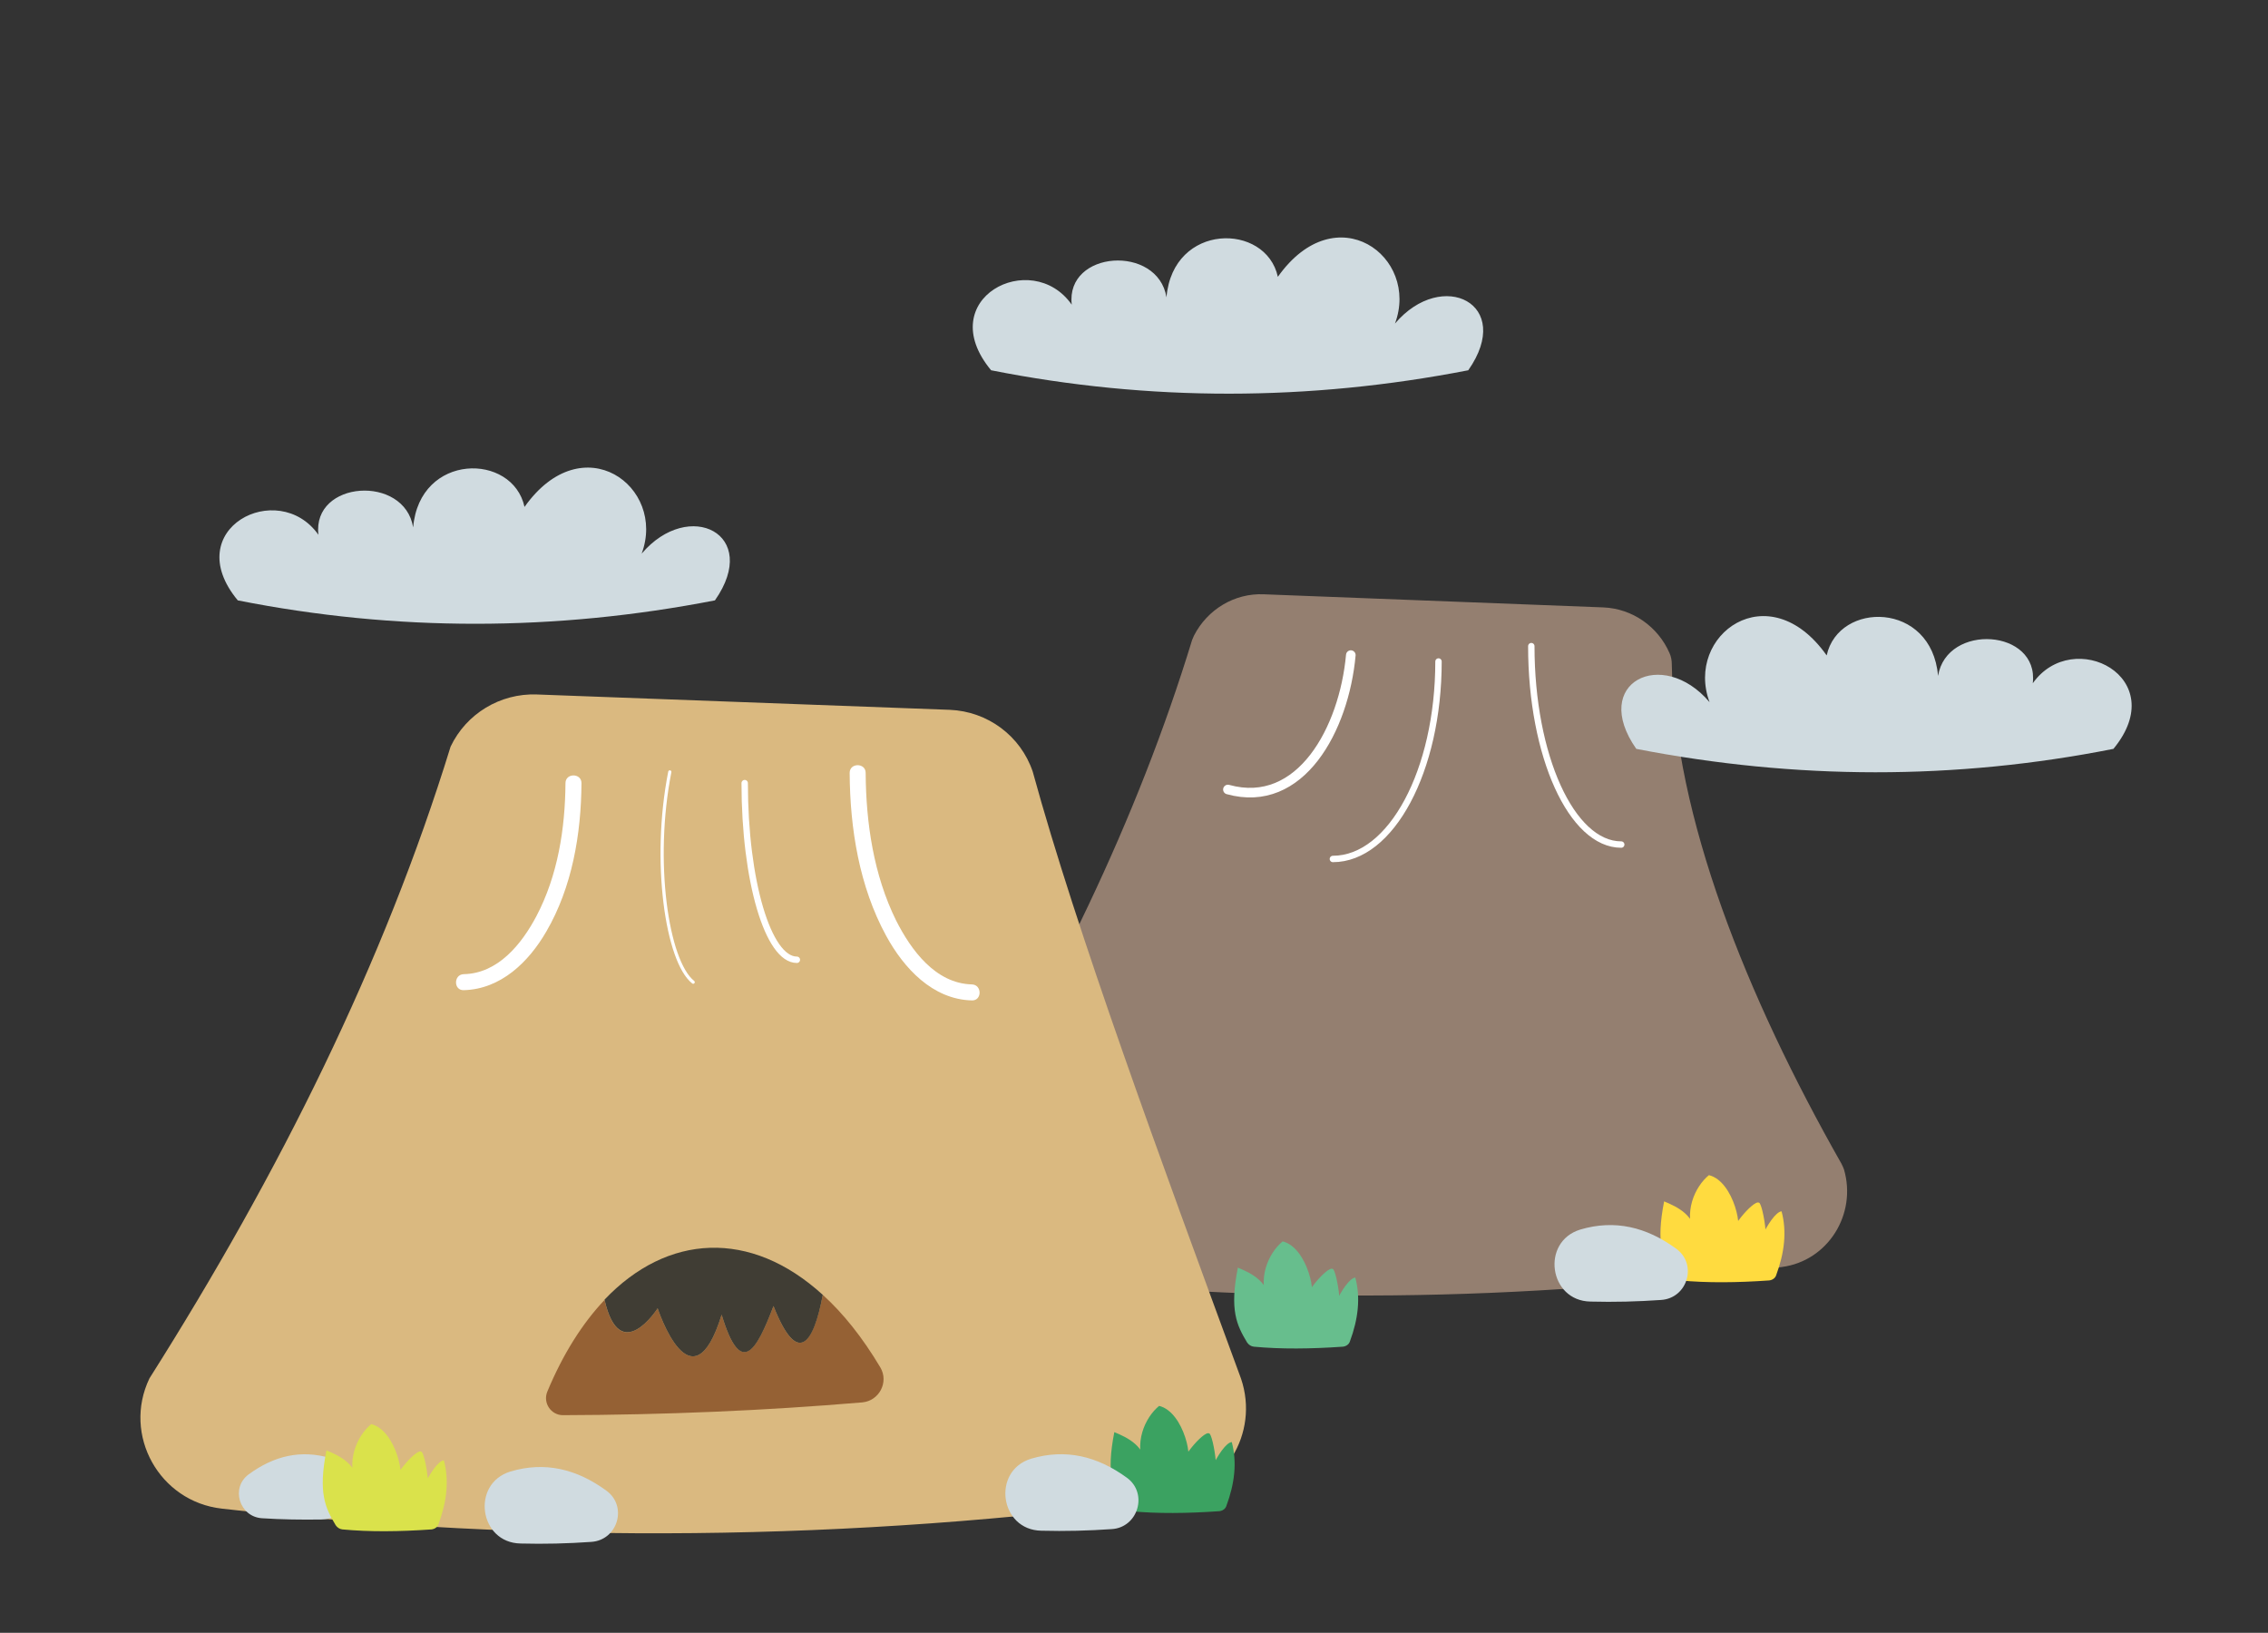 <?xml version="1.0" encoding="utf-8"?>
<!-- Generator: Adobe Illustrator 21.1.0, SVG Export Plug-In . SVG Version: 6.00 Build 0)  -->
<svg version="1.1" id="圖層_1" xmlns="http://www.w3.org/2000/svg" xmlns:xlink="http://www.w3.org/1999/xlink" x="0px" y="0px"
	 viewBox="0 0 708.7 510.2" style="enable-background:new 0 0 708.7 510.2;" xml:space="preserve">
<rect x="0" y="0" width="708.7" height="510.2" fill="#333333" stroke="none"/>
<style type="text/css">
	.st0{fill:#947F70;}
	.st1{fill:#DAB980;}
	.st2{fill:#FFFFFF;}
	.st3{fill:none;stroke:#FFFFFF;stroke-linecap:round;stroke-miterlimit:10;}
	.st4{fill:none;stroke:#FFFFFF;stroke-width:2;stroke-linecap:round;stroke-miterlimit:10;}
	.st5{fill:#3BA261;}
	.st6{fill:#956134;}
	.st7{fill:#403D34;}
	.st8{fill:#D0DBE0;}
	.st9{fill:#67BE8D;}
	.st10{fill:#FFDB3F;}
	.st11{fill:#DAE24B;}
	.st12{fill:none;stroke:#FFFFFF;stroke-width:3;stroke-linecap:round;stroke-miterlimit:10;}
</style>
<path class="st0" d="M313.9,398.4c81,9.3,162,8.5,242.9-2.5c14.4-1.9,23.5-16.5,19.4-30.5c-0.2-0.6-0.5-1.2-0.8-1.8
	c-29.7-52.3-52.3-108.8-53-156c0-1.2-0.2-2.4-0.7-3.5c-3.6-8.3-11.6-13.9-20.6-14.3l-106.2-4.1c-9.1-0.4-17.6,4.7-21.8,12.9
	c-0.2,0.5-0.4,0.9-0.6,1.4c-17.1,56-43.7,110.5-76.9,163.8c-0.2,0.4-0.4,0.8-0.6,1.2C288.6,379.6,298,396.6,313.9,398.4z"/>
<path class="st1" d="M69.3,471.4c98.4,11.2,196.8,10.2,295.3-3c17.9-2.4,29-20.5,23.2-37.6c-25.5-69.4-51.3-139.4-65.1-189.7
	c-3.8-11.2-14.1-18.8-25.9-19.3L167.7,217c-11.4-0.4-22,6-26.9,16.3C120,300.8,87.4,366.4,46.7,430.7
	C38.2,448.4,49.8,469.2,69.3,471.4z"/>
<g>
	<g>
		<path class="st2" d="M176.7,244.7c-0.1,14.2-2.4,28.9-9.1,41.6c-4.6,8.7-12,17.9-22.7,18.1c-3.2,0.1-3.2,5.1,0,5
			c11.6-0.3,20.3-8.8,25.8-18.3c8.1-13.9,10.9-30.5,11-46.4C181.7,241.5,176.7,241.5,176.7,244.7L176.7,244.7z"/>
	</g>
</g>
<path class="st3" d="M209.3,241.2c-5.5,27.9-0.9,59.2,7.3,65.7"/>
<g>
	<g>
		<path class="st2" d="M265.5,241.5c0.1,17.4,3,35.5,11.4,50.9c5.5,10.1,14.5,19.9,26.8,20.2c3.2,0.1,3.2-4.9,0-5
			c-11.4-0.3-19-10.7-23.7-20c-7-14.2-9.4-30.4-9.5-46.1C270.5,238.3,265.5,238.3,265.5,241.5L265.5,241.5z"/>
	</g>
</g>
<path class="st4" d="M232.7,244.7c0,30.5,7.3,55.2,16.3,55.2"/>
<path class="st5" d="M351.1,470.9c-3.3-5.5-5.5-10.1-2.9-23.4c3.9,1.6,10.3,4.5,9.7,11.5c-3.9-7.9-0.1-16.1,4.3-19.7
	c7.9,1.9,11.1,18.1,8.1,18.2c-3,0.1,5.8-10.6,7.5-9.6c1.2-0.3,4.5,17.9,0,18.4c-3.8,0.5,3.6-15.4,7.1-15.7c1.7,6.3,0.9,13-1.7,20
	c-0.3,0.9-1.2,1.5-2.2,1.6c-10,0.7-19.3,0.8-27.8,0C352.3,472.2,351.5,471.7,351.1,470.9z"/>
<g>
	<path class="st6" d="M275.1,427.3c-5.6-9.4-11.6-16.9-18-22.7c-3,15.5-7.9,22.5-15.4,3.5c-5.3,13.9-10.2,22.6-16.2,2.7
		c-9.4,30.4-20-2-20-2s-11.8,18.5-16.6-2.6c-6.9,7.3-13,16.9-17.9,28.7c-1.4,3.5,1.2,7.3,4.9,7.3c31.7-0.1,62.9-1.4,93.6-4
		C274.7,437.7,277.8,431.9,275.1,427.3z"/>
	<path class="st7" d="M205.5,408.8c0,0,10.6,32.4,20,2c6,19.9,10.9,11.3,16.2-2.7c7.5,19,12.5,12,15.4-3.5
		c-22.6-20.6-48.6-19.1-68.2,1.5C193.7,427.3,205.5,408.8,205.5,408.8z"/>
</g>
<path class="st8" d="M77.7,460.7c7.9-5.8,16.3-7.8,25.5-5.1c10.6,3.2,8.3,18.9-2.7,19.2c-6.3,0.1-12.6,0-18.7-0.4
	C74.8,473.9,72,464.9,77.7,460.7z"/>
<path class="st8" d="M352.2,461.8c-9.3-6.8-19.2-9.2-30-6c-12.4,3.8-9.8,22.3,3.2,22.5c7.4,0.2,14.8,0,22-0.5
	C355.6,477.3,358.8,466.7,352.2,461.8z"/>
<path class="st8" d="M189.5,465.8c-9.3-6.8-19.2-9.2-30-6c-12.4,3.8-9.8,22.3,3.2,22.5c7.4,0.2,14.8,0,22-0.5
	C193,481.3,196.2,470.7,189.5,465.8z"/>
<path class="st9" d="M389.7,419.5c-3.3-5.5-5.5-10.1-2.9-23.4c3.9,1.6,10.3,4.5,9.7,11.5c-3.9-7.9-0.1-16.1,4.3-19.7
	c7.9,1.9,11.1,18.1,8.1,18.2c-3,0.1,5.8-10.6,7.5-9.6c1.2-0.3,4.5,17.9,0,18.4c-3.8,0.5,3.6-15.4,7.1-15.7c1.7,6.3,0.9,13-1.7,20
	c-0.3,0.9-1.2,1.5-2.2,1.6c-10,0.7-19.3,0.8-27.8,0C390.9,420.7,390.2,420.2,389.7,419.5z"/>
<path class="st8" d="M309.7,115.7c49.5,9.8,99.2,9.7,149.1,0c14.5-20.7-8.1-32-22.9-14.6c7.8-20.9-18.4-40.3-36.6-14.6
	c-3.7-17-32.8-17-34.8,6.4c-2.7-16.6-31.6-14.7-29.6,2.3C322.3,77.3,291.2,93.4,309.7,115.7z"/>
<path class="st8" d="M660.4,234c-49.5,9.8-99.2,9.7-149.1,0c-14.5-20.7,8.1-32,22.9-14.6c-7.8-20.9,18.4-40.3,36.6-14.6
	c3.7-17,32.8-17,34.8,6.4c2.7-16.6,31.6-14.7,29.6,2.3C647.8,195.7,678.8,211.7,660.4,234z"/>
<path class="st8" d="M74.3,187.6c49.5,9.8,99.2,9.7,149.1,0c14.5-20.7-8.1-32-22.9-14.6c7.8-20.9-18.4-40.3-36.6-14.6
	c-3.7-17-32.8-17-34.8,6.4c-2.7-16.6-31.6-14.7-29.6,2.3C86.9,149.3,55.8,165.3,74.3,187.6z"/>
<path class="st10" d="M522.9,398.8c-3.3-5.5-5.5-10.1-2.9-23.4c3.9,1.6,10.3,4.5,9.7,11.5c-3.9-7.9-0.1-16.1,4.3-19.7
	c7.9,1.9,11.1,18.1,8.1,18.2c-3,0.1,5.8-10.6,7.5-9.6c1.2-0.3,4.5,17.9,0,18.4c-3.8,0.5,3.6-15.4,7.1-15.7c1.7,6.3,0.9,13-1.7,20
	c-0.3,0.9-1.2,1.5-2.2,1.6c-10,0.7-19.3,0.8-27.8,0C524.1,400,523.3,399.5,522.9,398.8z"/>
<path class="st11" d="M104.9,476.6c-3.3-5.5-5.5-10.1-2.9-23.4c3.9,1.6,10.3,4.5,9.7,11.5c-3.9-7.9-0.1-16.1,4.3-19.7
	c7.9,1.9,11.1,18.1,8.1,18.2c-3,0.1,5.8-10.6,7.5-9.6c1.2-0.3,4.5,17.9,0,18.4c-3.8,0.5,3.6-15.4,7.1-15.7c1.7,6.3,0.9,13-1.7,20
	c-0.3,0.9-1.2,1.5-2.2,1.6c-10,0.7-19.3,0.8-27.8,0C106.1,477.8,105.4,477.3,104.9,476.6z"/>
<path class="st8" d="M523.8,390.2c-9.3-6.8-19.2-9.2-30-6c-12.4,3.8-9.8,22.3,3.2,22.5c7.4,0.2,14.8,0,22-0.5
	C527.3,405.7,530.5,395.1,523.8,390.2z"/>
<path class="st12" d="M422.1,204.7c-2.1,23.1-15.7,48.3-38.4,42"/>
<path class="st4" d="M478.5,201.9c0,34.3,12.6,62,28.1,62"/>
<path class="st4" d="M449.5,206.7c0,34.1-14.8,61.7-33,61.7"/>
</svg>
